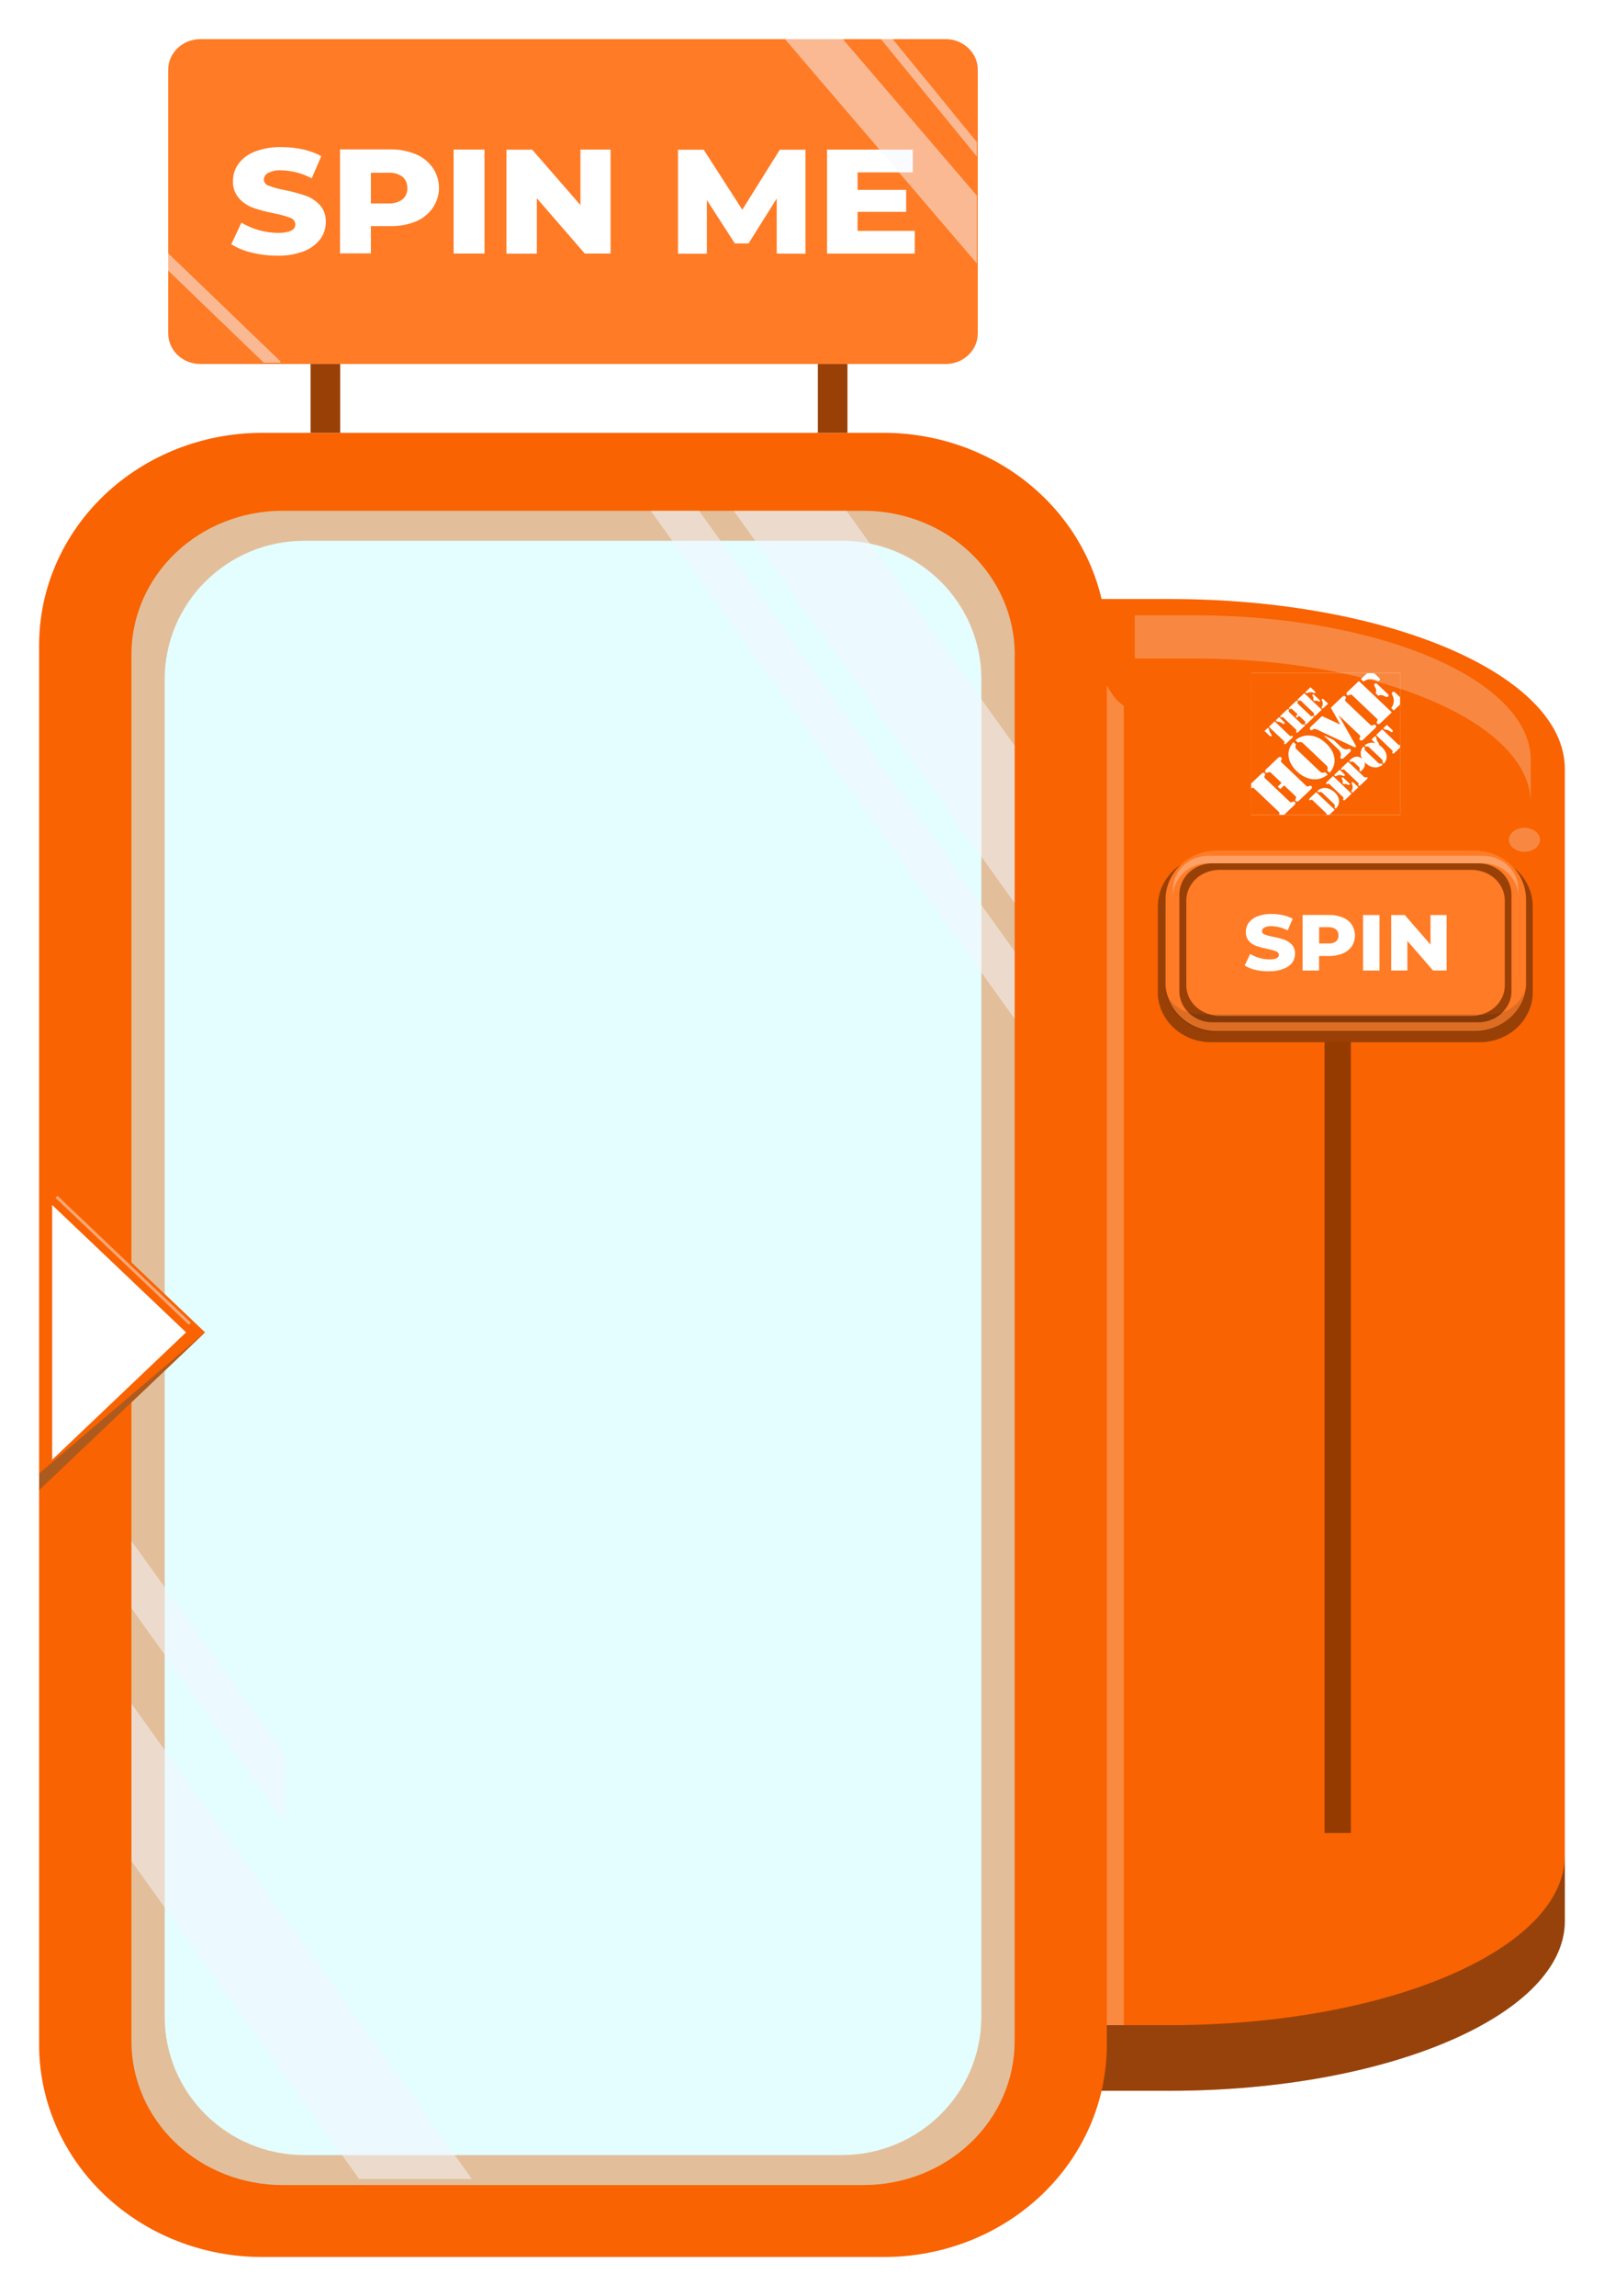 <svg width="615" height="880" viewBox="0 0 615 880" fill="none" xmlns="http://www.w3.org/2000/svg">
<g id="machine4" filter="url(#filter0_d_420_1951)">
<g id="machine">
<path id="Vector" d="M421.863 225.575V797.288H448.483C532.147 797.288 599.979 768.141 599.979 732.185V290.677C599.979 254.681 532.147 225.575 448.483 225.575H421.863Z" fill="#F96302"/>
<g id="Group">
<path id="Vector_2" d="M479.689 253.974H536.821V308.31H479.689V253.974Z" fill="white"/>
<path id="Vector_3" d="M479.688 253.974H515.534C518.42 253.974 521.306 253.968 524.185 253.979C523.388 254.749 522.571 255.514 521.768 256.285C522.085 256.604 522.421 256.901 522.739 257.214C523.472 256.735 524.299 256.353 525.199 256.29C526.009 256.21 526.825 256.41 527.569 256.718C527.851 256.832 528.115 257.015 528.433 257.043C528.745 257.026 528.979 256.764 529.087 256.501C529.177 256.319 529.093 256.102 528.943 255.971C528.247 255.303 527.545 254.647 526.855 253.979C530.179 253.962 533.502 253.979 536.82 253.974C536.82 257.055 536.826 260.142 536.82 263.228C536.136 262.59 535.47 261.939 534.792 261.3C534.612 261.123 534.318 261.032 534.072 261.14C533.91 261.214 533.754 261.334 533.682 261.5C533.592 261.831 533.748 262.156 533.886 262.452C534.306 263.297 534.492 264.25 534.366 265.18C534.282 265.813 534.042 266.435 533.682 266.977C533.586 267.108 533.497 267.245 533.412 267.382C533.76 267.667 534.054 268.01 534.408 268.289C535.2 267.513 536.016 266.755 536.82 265.984C536.82 271.136 536.826 276.289 536.82 281.441C536.664 281.493 536.49 281.595 536.328 281.521C536.112 281.39 535.95 281.196 535.77 281.03C533.826 279.193 531.9 277.339 529.951 275.507C529.177 276.243 528.415 276.985 527.629 277.704C528.043 278.149 528.505 278.543 528.937 278.97C530.497 280.454 532.056 281.938 533.622 283.421C533.754 283.552 533.91 283.667 533.982 283.838C534.006 284.026 533.868 284.186 533.814 284.357C533.736 284.557 533.904 284.796 534.126 284.802C534.324 284.836 534.492 284.711 534.618 284.585C535.35 283.883 536.088 283.187 536.82 282.491V308.31H509.667C510.363 307.648 511.059 306.992 511.755 306.33C509.386 304.083 507.02 301.833 504.657 299.58C503.884 300.287 503.14 301.024 502.372 301.737C502.21 301.897 502.03 302.05 501.952 302.267C501.916 302.478 502.12 302.678 502.336 302.69C502.528 302.667 502.69 302.547 502.882 302.507C503.05 302.496 503.182 302.621 503.302 302.724C504.706 304.07 506.116 305.406 507.525 306.747C507.879 307.1 508.263 307.42 508.593 307.785C508.743 307.945 508.641 308.15 508.557 308.31H492.317L496.15 304.664C496.39 304.447 496.636 304.196 496.672 303.865C496.726 303.483 496.319 303.1 495.916 303.18C495.58 303.243 495.305 303.494 494.957 303.494C494.735 303.477 494.567 303.323 494.417 303.186C491.363 300.287 488.315 297.383 485.268 294.485C485.064 294.291 484.818 294.103 484.746 293.823C484.734 293.492 484.98 293.224 485.07 292.921C485.184 292.539 484.806 292.122 484.398 292.151C484.116 292.168 483.864 292.322 483.672 292.511C482.352 293.783 481.008 295.038 479.688 296.311C479.682 282.2 479.688 268.084 479.688 253.974Z" fill="#F96302"/>
<path id="Vector_4" d="M520.897 257.106C520.951 257.049 521.047 256.998 521.101 257.083C525.283 261.055 529.463 265.03 533.64 269.008C532.172 270.403 530.706 271.799 529.242 273.196C529.05 273.367 528.816 273.51 528.552 273.527C528.186 273.556 527.82 273.242 527.85 272.888C527.862 272.54 528.174 272.272 528.18 271.918C528.192 271.696 528.012 271.53 527.862 271.376C524.76 268.432 521.665 265.482 518.563 262.532C518.389 262.372 518.197 262.173 517.933 262.19C517.543 262.195 517.249 262.538 516.853 262.498C516.625 262.503 516.439 262.332 516.325 262.156C516.169 261.848 516.313 261.477 516.548 261.249C517.999 259.868 519.451 258.487 520.897 257.106M526.92 258.264C527.04 258.053 527.268 257.859 527.538 257.893C527.838 257.916 528.054 258.15 528.252 258.338C529.45 259.483 530.65 260.626 531.852 261.768C532.08 261.979 532.35 262.184 532.404 262.498C532.434 262.823 532.122 263.114 531.792 263.148C531.516 263.154 531.264 263.012 531.024 262.886C530.514 262.601 529.938 262.372 529.332 262.401C529.02 262.395 528.72 262.515 528.438 262.635C528.108 262.298 527.73 261.996 527.418 261.648C527.514 261.391 527.64 261.146 527.658 260.872C527.7 260.25 527.436 259.657 527.106 259.137C526.938 258.881 526.806 258.561 526.92 258.264M500.481 261.288C501.129 260.638 501.813 260.027 502.461 259.383C503.079 259.953 503.679 260.529 504.285 261.106C504.483 261.288 504.303 261.596 504.081 261.671C503.895 261.693 503.733 261.574 503.565 261.516C502.917 261.214 502.113 261.18 501.465 261.511C501.297 261.579 501.159 261.716 500.979 261.745C500.799 261.608 500.649 261.437 500.481 261.288M500.073 261.653C500.955 262.464 501.807 263.303 502.677 264.118C504.039 265.408 505.394 266.709 506.762 267.998C505.983 268.748 505.199 269.494 504.411 270.235C504.249 270.406 503.925 270.48 503.769 270.269C503.577 270.075 503.787 269.836 503.847 269.636C503.919 269.487 503.793 269.356 503.691 269.254C502.12 267.765 500.552 266.274 498.987 264.78C498.843 264.655 498.723 264.501 498.549 264.415C498.309 264.364 498.123 264.569 497.889 264.581C497.709 264.563 497.541 264.393 497.565 264.215C497.577 264.078 497.661 263.959 497.763 263.862C498.531 263.126 499.311 262.401 500.073 261.653M503.205 262.566C503.127 262.378 503.265 262.15 503.475 262.122C503.631 262.099 503.757 262.213 503.865 262.31C504.513 262.926 505.16 263.548 505.814 264.158C505.928 264.278 506.09 264.387 506.103 264.563C506.126 264.74 505.947 264.912 505.755 264.894C505.502 264.894 505.311 264.706 505.083 264.626C504.747 264.478 504.339 264.466 504.009 264.638C503.835 264.472 503.661 264.301 503.481 264.147C503.559 263.896 503.631 263.628 503.565 263.365C503.517 263.069 503.301 262.84 503.205 262.566M514.694 263.012C514.856 262.857 515.059 262.743 515.288 262.715C515.689 262.658 516.109 263.029 516.032 263.417C515.977 263.759 515.678 264.033 515.701 264.393C515.761 264.643 515.977 264.814 516.151 264.992C519.217 267.901 522.283 270.806 525.336 273.721C525.504 273.864 525.672 274.052 525.912 274.052C526.272 274.052 526.548 273.796 526.89 273.738C527.286 273.676 527.676 274.046 527.628 274.423C527.604 274.68 527.442 274.902 527.256 275.079C525.714 276.54 524.178 278.012 522.637 279.473C522.439 279.661 522.187 279.832 521.893 279.832C521.569 279.849 521.257 279.587 521.215 279.284C521.173 278.885 521.563 278.588 521.551 278.189C521.533 278 521.395 277.847 521.263 277.709C518.569 275.154 515.881 272.592 513.188 270.035C515.414 273.967 517.657 277.887 519.883 281.818C519.919 281.875 519.949 281.938 519.979 282.006C519.817 282.148 519.661 282.303 519.505 282.457C515.048 280.369 510.596 278.257 506.144 276.163C505.443 275.832 504.747 275.444 503.955 275.353C503.691 275.319 503.511 275.524 503.319 275.656C503.121 275.804 502.857 275.895 502.611 275.821C502.317 275.696 502.113 275.365 502.203 275.062C502.263 274.857 502.413 274.686 502.569 274.537C504.009 273.173 505.443 271.804 506.883 270.446C509.126 271.49 511.376 272.512 513.626 273.556C513.698 273.607 513.775 273.658 513.842 273.727C513.878 273.687 513.908 273.647 513.944 273.607L513.86 273.618C512.678 271.479 511.436 269.368 510.254 267.228C511.742 265.824 513.212 264.415 514.694 263.012M506.816 263.976C506.924 263.787 507.23 263.765 507.374 263.924C507.98 264.506 508.598 265.088 509.21 265.67C508.527 266.327 507.839 266.979 507.147 267.627C506.991 267.456 506.78 267.319 506.66 267.12C506.858 266.8 507.068 266.475 507.122 266.098C507.224 265.579 507.134 265.031 506.9 264.552C506.834 264.369 506.69 264.158 506.816 263.976M496.744 264.832C496.863 264.712 496.995 264.586 497.169 264.546C497.344 264.512 497.559 264.615 497.583 264.797C497.626 264.997 497.47 265.163 497.428 265.356C497.403 265.511 497.535 265.619 497.631 265.722C499.233 267.245 500.829 268.769 502.431 270.286C502.539 270.383 502.653 270.503 502.809 270.537C503.001 270.52 503.163 270.4 503.349 270.361C503.577 270.338 503.787 270.572 503.715 270.777C503.685 270.931 503.559 271.045 503.451 271.154C502.671 271.896 501.891 272.637 501.111 273.373C500.973 273.505 500.793 273.641 500.589 273.596C500.475 273.55 500.379 273.464 500.337 273.356C500.277 273.105 500.559 272.9 500.493 272.648C500.433 272.552 500.349 272.477 500.271 272.398C499.539 271.707 498.813 271.005 498.075 270.315C497.818 270.565 497.558 270.812 497.295 271.057C497.115 270.891 496.935 270.726 496.768 270.549C497.031 270.303 497.29 270.053 497.554 269.807C496.905 269.202 496.263 268.586 495.622 267.975C495.484 267.85 495.364 267.713 495.202 267.622C494.908 267.53 494.626 267.924 494.344 267.707C494.116 267.554 494.188 267.245 494.374 267.085C495.16 266.326 495.957 265.585 496.744 264.832" fill="white"/>
<path id="Vector_5" d="M493.673 267.793C493.853 267.684 494.123 267.753 494.207 267.947C494.291 268.181 494.069 268.381 494.063 268.609C494.057 268.729 494.159 268.814 494.237 268.894C495.899 270.475 497.555 272.055 499.216 273.63C499.516 273.938 499.9 273.407 500.224 273.636C500.434 273.796 500.362 274.109 500.182 274.258C499.402 275.005 498.616 275.741 497.842 276.488C497.716 276.603 497.591 276.74 497.417 276.791C497.224 276.842 496.99 276.728 496.967 276.534C496.931 276.306 497.147 276.129 497.135 275.907C497.104 275.81 497.039 275.73 496.967 275.656C495.394 274.166 493.824 272.672 492.257 271.177C492.107 271.045 491.981 270.88 491.783 270.811C491.567 270.8 491.387 270.954 491.177 270.977C490.997 270.983 490.841 270.828 490.835 270.663C490.817 270.486 490.949 270.344 491.075 270.224C491.855 269.482 492.635 268.74 493.409 267.998C493.493 267.924 493.571 267.85 493.673 267.793M489.335 271.873C489.695 271.542 490.043 271.199 490.403 270.863C491.033 271.445 491.651 272.049 492.281 272.637C492.389 272.751 492.521 272.854 492.581 273.002C492.653 273.282 492.317 273.59 492.023 273.465C491.729 273.339 491.495 273.116 491.213 272.968C490.739 272.689 490.187 272.512 489.623 272.575C489.461 272.415 489.281 272.266 489.138 272.095C489.185 272.004 489.263 271.941 489.335 271.873M486.72 274.36C487.392 273.733 488.052 273.099 488.717 272.466C489.978 273.671 491.242 274.873 492.509 276.072C493.205 276.728 493.883 277.396 494.585 278.041C494.783 278.252 495.047 278.075 495.263 278.001C495.479 277.909 495.731 278.092 495.725 278.309C495.725 278.457 495.635 278.583 495.533 278.686C494.717 279.456 493.913 280.226 493.103 280.996C492.989 281.105 492.845 281.213 492.677 281.202C492.491 281.219 492.311 281.048 492.329 280.876C492.341 280.694 492.491 280.545 492.491 280.363C492.503 280.209 492.365 280.112 492.269 280.009C490.355 278.2 488.459 276.375 486.54 274.571C486.6 274.497 486.654 274.429 486.72 274.36M531.745 273.801C532.489 274.497 533.227 275.199 533.959 275.907C534.192 276.118 534.025 276.54 533.713 276.586C533.424 276.626 533.203 276.409 532.981 276.266C532.387 275.878 531.685 275.513 530.941 275.633C530.743 275.462 530.551 275.285 530.389 275.085C530.851 274.663 531.295 274.229 531.745 273.801M486.108 274.959C486.33 275.039 486.468 275.279 486.648 275.427C486.552 276.089 486.881 276.711 487.271 277.23C487.386 277.396 487.523 277.55 487.595 277.738C487.674 277.989 487.416 278.252 487.152 278.223C487.002 278.223 486.9 278.103 486.804 278.018C486.15 277.39 485.49 276.774 484.836 276.146C485.268 275.758 485.67 275.342 486.108 274.959M499.456 278.178C500.65 277.812 501.946 277.772 503.176 278.012C505.264 278.434 507.111 279.598 508.587 281.042C510.033 282.434 511.185 284.18 511.575 286.126C511.791 287.193 511.743 288.311 511.419 289.355C511.101 290.388 510.525 291.341 509.799 292.162C509.487 291.849 509.145 291.558 508.845 291.238C508.845 291.084 508.947 290.953 508.977 290.804C509.139 290.302 508.977 289.738 508.575 289.372C505.612 286.548 502.636 283.724 499.672 280.899C499.402 280.637 499.06 280.426 498.67 280.397C498.352 280.357 498.04 280.466 497.74 280.568C497.62 280.631 497.543 280.489 497.465 280.431C497.224 280.186 496.96 279.964 496.721 279.712C496.721 279.695 496.715 279.661 496.715 279.644C497.513 278.994 498.449 278.486 499.456 278.178M507.543 277.864C507.819 277.949 508.071 278.081 508.329 278.206C509.295 278.651 510.255 279.113 511.227 279.564C511.311 279.604 511.389 279.667 511.461 279.729C512.277 280.517 513.099 281.293 513.921 282.075C514.368 282.525 514.918 282.873 515.528 283.09C515.954 283.244 516.434 283.244 516.86 283.101C517.076 283.033 517.31 282.953 517.538 283.022C517.652 283.066 517.751 283.14 517.824 283.235C517.897 283.329 517.941 283.441 517.952 283.558C517.934 283.872 517.724 284.134 517.502 284.351C516.768 285.059 516.028 285.761 515.283 286.457C515.085 286.628 514.857 286.805 514.581 286.833C514.185 286.89 513.795 286.491 513.915 286.126C514.029 285.755 514.185 285.378 514.119 284.99C514.023 284.34 513.633 283.763 513.201 283.267C511.575 281.715 509.943 280.169 508.311 278.611C508.059 278.36 507.783 278.132 507.543 277.864M525.841 279.416C526.292 278.988 526.747 278.56 527.197 278.126C527.395 278.28 527.569 278.463 527.755 278.634C527.677 279.205 527.881 279.769 528.193 280.249C528.355 280.523 528.589 280.757 528.733 281.042C528.811 281.179 528.757 281.333 528.703 281.47C529.46 281.956 530.12 282.567 530.653 283.273C531.259 284.089 531.685 285.059 531.661 286.074C531.667 287.039 531.229 287.963 530.587 288.693C530.413 288.522 530.209 288.368 530.059 288.174C530.089 287.963 530.197 287.757 530.143 287.546C530.083 287.273 529.861 287.079 529.663 286.89C528.079 285.39 526.501 283.889 524.924 282.388C524.768 282.24 524.581 282.103 524.359 282.086C524.15 282.063 523.94 282.12 523.748 282.183C523.562 282.018 523.376 281.841 523.196 281.669C523.994 281.019 525.031 280.602 526.093 280.654C526.501 280.642 526.897 280.734 527.293 280.819C526.813 280.346 526.303 279.901 525.841 279.416M494.447 282.765C494.777 281.892 495.299 281.093 495.917 280.38C496.223 280.677 496.547 280.962 496.847 281.264C496.906 281.447 496.751 281.618 496.721 281.801C496.565 282.291 496.769 282.828 497.147 283.181C500.062 285.96 502.984 288.733 505.906 291.512C506.188 291.803 506.529 292.077 506.961 292.14C507.345 292.197 507.723 292.071 508.077 291.946C508.401 292.254 508.725 292.556 509.049 292.864C508.341 293.452 507.519 293.914 506.644 294.239C505.324 294.724 503.848 294.804 502.462 294.513C500.356 294.074 498.502 292.87 497.02 291.403C495.653 290.04 494.549 288.368 494.159 286.502C493.895 285.264 493.979 283.952 494.447 282.765M521.714 284.414C521.786 283.547 522.188 282.719 522.788 282.069C522.962 282.24 523.148 282.411 523.328 282.582C523.262 282.788 523.159 283.005 523.22 283.221C523.256 283.416 523.393 283.57 523.538 283.706C525.121 285.207 526.693 286.713 528.277 288.214C528.463 288.385 528.643 288.591 528.907 288.659C529.147 288.722 529.393 288.642 529.627 288.573C529.807 288.745 529.993 288.916 530.167 289.098C529.411 289.692 528.469 290.108 527.473 290.108C526.507 290.148 525.559 289.823 524.756 289.344C524.174 288.99 523.64 288.562 523.196 288.066C523.406 288.733 523.358 289.481 523.028 290.108C522.704 290.725 522.2 291.227 521.702 291.712C521.522 291.541 521.336 291.363 521.15 291.192C521.306 290.953 521.408 290.667 521.312 290.388C521.198 290.102 520.952 289.897 520.736 289.68C520.29 289.251 519.842 288.823 519.392 288.397C519.128 288.163 518.846 287.894 518.468 287.872C518.246 287.849 518.048 287.957 517.862 288.06C517.676 287.889 517.496 287.712 517.31 287.541C518.03 286.85 518.852 286.137 519.908 286.012C520.772 285.874 521.642 286.228 522.254 286.793C521.87 286.063 521.63 285.241 521.714 284.414M490.091 286.405C490.271 286.24 490.505 286.114 490.757 286.097C491.171 286.074 491.549 286.485 491.435 286.867C491.345 287.158 491.123 287.415 491.111 287.729C491.135 288.003 491.375 288.197 491.567 288.38L500.806 297.166C500.95 297.298 501.112 297.429 501.316 297.446C501.664 297.446 501.934 297.201 502.264 297.126C502.66 297.052 503.056 297.395 503.038 297.771C503.026 298.028 502.876 298.262 502.69 298.444L498.04 302.866C497.836 303.055 497.584 303.22 497.291 303.22C496.931 303.232 496.595 302.907 496.624 302.558C496.661 302.216 496.96 301.942 496.967 301.588C496.955 301.377 496.78 301.217 496.643 301.069C495.263 299.751 493.877 298.444 492.503 297.132C492.449 297.092 492.377 296.978 492.299 297.058C491.819 297.497 491.357 297.96 490.877 298.399C490.553 298.091 490.229 297.783 489.905 297.469C490.371 297.006 490.847 296.553 491.333 296.111C491.333 296.088 491.339 296.037 491.339 296.014C490.037 294.799 488.759 293.566 487.464 292.339C487.266 292.162 487.079 291.94 486.804 291.877C486.426 291.854 486.132 292.134 485.778 292.197C485.322 292.271 484.908 291.78 485.064 291.375C485.142 291.09 485.382 290.884 485.592 290.69C487.091 289.258 488.597 287.837 490.091 286.405M516.878 287.946C517.598 288.585 518.276 289.27 518.984 289.926C520.328 291.209 521.678 292.493 523.028 293.777C523.124 293.851 523.214 293.954 523.339 293.977C523.598 294 523.801 293.76 524.06 293.806C524.216 293.857 524.359 294 524.342 294.165C524.342 294.388 524.143 294.542 523.999 294.69C523.154 295.483 522.32 296.288 521.474 297.081C521.288 297.275 520.94 297.178 520.826 296.961C520.658 296.693 521.114 296.407 520.874 296.162C519.133 294.512 517.395 292.86 515.66 291.204C515.535 291.095 515.427 290.959 515.277 290.884C515.019 290.816 514.815 291.021 514.575 291.05C514.389 291.033 514.209 290.879 514.221 290.696C514.203 290.496 514.359 290.343 514.49 290.211C515.289 289.458 516.087 288.699 516.878 287.946M511.527 293.03C512.241 292.362 512.937 291.672 513.663 291.015C514.305 291.632 514.953 292.242 515.595 292.858C515.81 293.058 515.582 293.361 515.361 293.452C515.205 293.469 515.06 293.378 514.922 293.321C514.371 293.064 513.735 292.938 513.129 293.087C512.745 293.161 512.409 293.366 512.073 293.554C511.893 293.378 511.713 293.201 511.527 293.03M508.611 295.808C509.439 295.01 510.279 294.228 511.107 293.435C512.451 294.696 513.777 295.98 515.127 297.241C516.159 298.216 517.178 299.203 518.216 300.173C517.412 300.961 516.585 301.725 515.78 302.507C515.667 302.627 515.504 302.695 515.355 302.758C515.205 302.707 515.019 302.655 514.971 302.496C514.881 302.227 515.175 302.016 515.139 301.754C515.019 301.531 514.808 301.371 514.628 301.195L510.255 297.035C509.997 296.807 509.781 296.533 509.475 296.362C509.169 296.305 508.893 296.676 508.599 296.476C508.348 296.322 508.419 295.98 508.611 295.808M514.431 294.394C514.335 294.159 514.563 293.886 514.821 293.925C514.941 293.954 515.03 294.028 515.114 294.108C515.744 294.713 516.38 295.306 517.004 295.911C517.208 296.111 517.472 296.282 517.556 296.567C517.478 296.693 517.394 296.864 517.214 296.881C516.92 296.91 516.704 296.687 516.44 296.596C516.26 296.511 516.062 296.467 515.861 296.468C515.66 296.469 515.462 296.515 515.283 296.602C515.091 296.419 514.905 296.236 514.713 296.06C514.845 295.791 514.905 295.483 514.808 295.198C514.737 294.907 514.533 294.667 514.431 294.394M518.288 295.883C518.414 295.7 518.72 295.672 518.87 295.843C519.518 296.465 520.178 297.081 520.82 297.708C520.082 298.393 519.374 299.112 518.618 299.78C518.444 299.603 518.258 299.432 518.078 299.255C518.72 298.502 518.81 297.412 518.378 296.544C518.3 296.339 518.132 296.088 518.288 295.883" fill="white"/>
<path id="Vector_6" d="M479.688 298.154C479.928 298.062 480.156 297.92 480.42 297.925C480.738 297.982 480.936 298.251 481.158 298.45C484.176 301.309 487.181 304.173 490.193 307.032C490.361 307.209 490.577 307.385 490.607 307.637C490.595 307.882 490.457 308.099 490.349 308.316C486.791 308.31 483.24 308.31 479.688 308.31C479.688 304.926 479.682 301.537 479.688 298.154" fill="#F96302"/>
<path id="Vector_7" d="M507.613 297.999C508.681 297.914 509.743 298.279 510.625 298.832C511.315 299.272 511.957 299.78 512.449 300.413C513.037 301.16 513.397 302.073 513.403 303.015C513.421 304.088 512.977 305.172 512.173 305.93C511.988 305.76 511.806 305.587 511.627 305.411C511.735 305.217 511.861 305.012 511.825 304.784C511.765 304.441 511.519 304.161 511.273 303.928L507.223 300.076C506.947 299.819 506.635 299.54 506.228 299.511C506.006 299.489 505.807 299.597 505.622 299.7C505.447 299.517 505.208 299.38 505.1 299.152C505.759 298.507 506.659 298.056 507.613 297.999V297.999Z" fill="white"/>
</g>
<path id="Vector 2" opacity="0.25" d="M430.883 772.15H422.062V253.631C424.523 259.851 427.529 264.37 430.883 266.46V772.15Z" fill="white"/>
<path id="Vector 3" opacity="0.25" d="M586.921 287.297V303.856C586.921 273.209 529.098 248.362 457.808 248.362H435.078V231.814H457.755C529.035 231.814 586.921 256.641 586.921 287.297Z" fill="#F7F9FF"/>
<path id="Vector 4" opacity="0.25" d="M600 707.048V732.185C600 768.181 532.168 797.288 448.504 797.288H421.863V772.15H448.483C532.168 772.15 600 743.014 600 707.048Z" fill="#181818"/>
<path id="Vector 5" opacity="0.25" d="M600 707.048V732.185C600 768.181 532.168 797.288 448.504 797.288H421.863V772.15H448.483C532.168 772.15 600 743.014 600 707.048Z" fill="#181818"/>
<path id="Vector 6" opacity="0.25" d="M584.492 322.443C587.793 322.443 590.464 320.384 590.464 317.844C590.464 315.304 587.793 313.254 584.492 313.254C581.191 313.254 578.531 315.314 578.531 317.844C578.531 320.374 581.202 322.443 584.492 322.443Z" fill="#F7F9FF"/>
<path id="dropHeight" d="M517.944 324.343H507.861V698.499H517.944V324.343Z" fill="#963B00"/>
<g id="pull">
<path id="Vector 7" d="M587.668 343.271V376.097C587.679 376.26 587.679 376.424 587.668 376.587V377.427C587.311 382.325 585.007 386.911 581.226 390.252C577.444 393.595 572.467 395.444 567.304 395.425H464.274C459.138 395.437 454.188 393.6 450.415 390.283C446.644 386.968 444.331 382.417 443.941 377.547C443.941 377.137 443.941 376.717 443.941 376.307V343.311C443.946 340.764 444.478 338.244 445.507 335.893C446.535 333.542 448.042 331.407 449.939 329.611C451.836 327.814 454.087 326.39 456.563 325.421C459.038 324.452 461.691 323.956 464.369 323.963H567.283C572.675 323.968 577.846 326.003 581.665 329.623C585.485 333.242 587.643 338.153 587.668 343.281V343.271Z" fill="#994006"/>
<path id="Vector 8" d="M585.104 340.721V372.457C585.125 372.613 585.125 372.771 585.104 372.927V373.747C584.746 378.46 582.531 382.869 578.902 386.096C575.272 389.322 570.496 391.125 565.528 391.145H466.472C461.526 391.125 456.767 389.338 453.141 386.137C449.515 382.936 447.287 378.558 446.896 373.867C446.896 373.467 446.896 373.067 446.896 372.667V340.721C446.893 338.258 447.402 335.817 448.393 333.54C449.383 331.263 450.835 329.194 452.667 327.452C454.499 325.709 456.675 324.328 459.069 323.386C461.463 322.444 464.029 321.96 466.619 321.963H565.444C570.666 321.976 575.669 323.959 579.356 327.475C583.043 330.991 585.114 335.755 585.114 340.721H585.104Z" fill="#FF7B25"/>
<path id="Vector 9" d="M575.693 330.282C573.328 328.085 570.147 326.863 566.841 326.883H465.083C463.427 326.851 461.78 327.126 460.236 327.693C457.91 328.553 455.905 330.048 454.474 331.992C453.042 333.935 452.248 336.239 452.193 338.611V376.117C452.205 377.133 452.364 378.143 452.666 379.117C453.227 380.942 454.236 382.614 455.61 383.996C456.81 385.215 458.263 386.183 459.877 386.837C461.492 387.491 463.233 387.818 464.988 387.796H566.735C569.502 387.809 572.2 386.967 574.421 385.396C575.063 384.948 575.655 384.439 576.187 383.876C577.524 382.517 578.51 380.881 579.067 379.097C579.361 378.122 579.51 377.112 579.509 376.097V338.611C579.434 335.467 578.063 332.475 575.693 330.282ZM576.965 373.657C576.96 375.368 576.549 377.056 575.766 378.597C574.983 380.15 573.844 381.516 572.434 382.596C570.089 384.38 567.173 385.347 564.17 385.336H467.721C464.679 385.339 461.728 384.346 459.363 382.526C457.963 381.457 456.832 380.105 456.052 378.567C455.272 377.029 454.862 375.345 454.853 373.637V341.021C454.892 338.628 455.7 336.304 457.167 334.359C458.635 332.414 460.692 330.943 463.064 330.142C464.54 329.634 466.098 329.374 467.669 329.373H564.128C565.685 329.373 567.229 329.633 568.691 330.142C571.084 330.934 573.162 332.408 574.643 334.364C576.124 336.319 576.934 338.661 576.965 341.071V373.657Z" fill="#994006"/>
<path id="Vector 10" opacity="0.3" d="M582.19 337.222V340.111C582.27 336.667 580.909 333.333 578.406 330.842C577.167 329.608 575.685 328.619 574.043 327.933C572.4 327.246 570.632 326.876 568.839 326.843H463.086C461.291 326.878 459.521 327.249 457.876 327.935C456.232 328.621 454.747 329.608 453.504 330.84C452.261 332.072 451.286 333.525 450.634 335.116C449.981 336.707 449.664 338.404 449.702 340.111V337.222C449.629 333.776 450.997 330.443 453.507 327.957C456.018 325.471 459.463 324.034 463.086 323.963H568.839C572.458 324.042 575.897 325.483 578.4 327.971C580.904 330.458 582.266 333.789 582.19 337.232V337.222Z" fill="#F7F9FF"/>
<path id="Vector 11" opacity="0.15" d="M584.746 374.137C584.385 378.848 582.169 383.255 578.54 386.479C574.91 389.702 570.136 391.505 565.17 391.525H466.209C461.262 391.505 456.504 389.717 452.878 386.517C449.252 383.316 447.023 378.938 446.633 374.247C446.939 376.683 448.103 378.949 449.934 380.677C451.833 382.526 454.259 383.805 456.915 384.356C458.09 384.64 459.298 384.781 460.51 384.776H570.9C572.111 384.778 573.318 384.644 574.495 384.376C577.163 383.82 579.599 382.525 581.497 380.657C583.321 378.89 584.475 376.596 584.777 374.137H584.746Z" fill="#212121"/>
<path id="Vector 12" d="M481.379 367.728C479.899 367.399 478.496 366.817 477.236 366.008L479.339 361.609C480.422 362.257 481.593 362.762 482.819 363.109C484.076 363.492 485.388 363.688 486.709 363.689C489.179 363.689 490.336 363.109 490.336 361.959C490.328 361.657 490.225 361.365 490.041 361.119C489.855 360.876 489.595 360.694 489.295 360.599C488.216 360.206 487.105 359.899 485.973 359.679C484.545 359.407 483.141 359.039 481.768 358.579C480.653 358.19 479.661 357.536 478.887 356.679C478.028 355.699 477.595 354.444 477.678 353.17C477.663 351.917 478.048 350.69 478.782 349.65C479.617 348.538 480.775 347.683 482.114 347.19C483.844 346.532 485.698 346.219 487.56 346.271C489.011 346.277 490.457 346.435 491.871 346.741C493.195 347.021 494.468 347.489 495.645 348.13L493.7 352.58C491.795 351.557 489.652 351 487.466 350.96C486.52 350.897 485.573 351.084 484.732 351.5C484.474 351.639 484.257 351.839 484.101 352.08C483.952 352.323 483.872 352.599 483.87 352.88C483.878 353.165 483.976 353.441 484.154 353.67C484.341 353.895 484.593 354.062 484.879 354.15C485.95 354.541 487.055 354.838 488.181 355.04C489.61 355.301 491.017 355.668 492.386 356.139C493.5 356.536 494.498 357.181 495.298 358.019C496.164 358.996 496.605 360.252 496.528 361.529C496.546 362.749 496.172 363.945 495.456 364.958C494.598 366.029 493.433 366.841 492.102 367.298C490.396 367.973 488.556 368.294 486.709 368.238C484.94 368.282 483.174 368.111 481.452 367.728H481.379Z" fill="white"/>
<path id="Vector 13" d="M518.334 350.4C518.208 350.22 518.081 350.05 517.945 349.88C517.147 348.906 516.101 348.142 514.906 347.66C513.246 346.982 511.456 346.642 509.65 346.661H499.441V367.958H505.749V362.399H509.597C511.404 362.431 513.198 362.09 514.854 361.399C516.045 360.921 517.09 360.164 517.892 359.199C518.031 359.039 518.161 358.872 518.281 358.699C519.083 357.446 519.508 356.006 519.508 354.54C519.508 353.073 519.083 351.633 518.281 350.38L518.334 350.4ZM512.961 355.779C512.793 356.186 512.53 356.551 512.194 356.849C511.348 357.402 510.326 357.657 509.303 357.569H505.781V351.34H509.261C510.31 351.271 511.351 351.562 512.194 352.16C512.534 352.456 512.795 352.822 512.961 353.23C513.129 353.634 513.204 354.067 513.182 354.5C513.216 354.937 513.14 355.375 512.961 355.779Z" fill="white"/>
<path id="Vector 14" d="M522.623 346.691H528.931V367.958H522.623V346.691Z" fill="white"/>
<path id="Vector 15" d="M554.657 346.691V367.958H549.464L539.613 356.609V367.958H533.41V346.691H538.614L548.476 358.019V346.691H554.657Z" fill="white"/>
</g>
<path id="Vector_2_2" d="M422.357 225.575C418.135 207.51 407.563 191.354 392.384 179.773C377.206 168.194 358.33 161.882 338.872 161.882H100.515C77.837 161.882 56.087 170.449 40.05 185.699C24.014 200.95 15.003 221.634 15 243.203V779.68C15.003 801.248 24.014 821.933 40.05 837.183C56.087 852.433 77.837 861 100.515 861H338.872C350.104 861.013 361.229 858.918 371.609 854.837C381.99 850.754 391.421 844.765 399.363 837.211C407.306 829.658 413.603 820.688 417.896 810.815C422.187 800.943 424.39 790.362 424.376 779.68V243.203C424.381 237.274 423.704 231.363 422.357 225.575ZM376.288 768.851C376.288 798.197 352.329 821.945 322.744 821.945H116.684C87.1 821.945 63.14 798.197 63.14 768.851V521.33L78.595 506.632L63.14 491.943V256.331C63.14 227.005 87.121 203.237 116.684 203.237H322.744C352.329 203.237 376.288 227.005 376.288 256.331V768.851Z" fill="#F96302"/>
<path id="Vector 17" opacity="0.2" d="M384.605 225.765C380.232 215.698 372.815 207.093 363.293 201.041C353.772 194.988 342.576 191.762 331.124 191.769H108.295C100.691 191.769 93.162 193.194 86.137 195.961C79.112 198.729 72.729 202.785 67.352 207.9C61.976 213.014 57.712 219.086 54.803 225.768C51.894 232.449 50.397 239.61 50.398 246.842V778.34C50.397 785.572 51.894 792.733 54.803 799.414C57.712 806.097 61.976 812.168 67.352 817.282C72.729 822.397 79.112 826.453 86.137 829.221C93.162 831.989 100.691 833.413 108.295 833.413H331.176C338.779 833.412 346.308 831.987 353.332 829.218C360.356 826.449 366.737 822.393 372.112 817.278C377.487 812.165 381.751 806.094 384.659 799.412C387.567 792.731 389.063 785.571 389.062 778.34V246.842C389.049 239.606 387.535 232.443 384.605 225.765ZM376.289 768.851C376.289 798.197 352.329 821.945 322.745 821.945H116.685C87.1 821.945 63.141 798.197 63.141 768.851V256.331C63.141 227.005 87.121 203.237 116.685 203.237H322.745C352.329 203.237 376.289 227.005 376.289 256.331V768.851Z" fill="white"/>
<g id="spinCont">
<path id="glass" opacity="0.5" d="M389.01 246.842V778.34C389.011 785.571 387.515 792.731 384.607 799.412C381.699 806.094 377.435 812.165 372.06 817.278C366.685 822.393 360.303 826.449 353.279 829.218C346.255 831.987 338.727 833.412 331.124 833.413H108.295C100.691 833.413 93.162 831.989 86.137 829.221C79.112 826.453 72.729 822.397 67.352 817.282C61.976 812.168 57.712 806.097 54.803 799.414C51.894 792.733 50.397 785.572 50.398 778.34V246.842C50.397 239.61 51.894 232.449 54.803 225.768C57.712 219.086 61.976 213.014 67.352 207.9C72.729 202.785 79.112 198.729 86.137 195.961C93.162 193.194 100.691 191.769 108.295 191.769H331.176C338.779 191.77 346.308 193.196 353.332 195.964C360.356 198.733 366.737 202.789 372.112 207.904C377.487 213.017 381.751 219.089 384.659 225.77C387.567 232.451 389.063 239.611 389.062 246.842H389.01Z" fill="#CBFCFF"/>
<path id="Vector 18" opacity="0.5" d="M389.009 281.748V342.061L281.332 191.769H324.552L389.009 281.748Z" fill="#F7F9FF"/>
<path id="Vector 19" opacity="0.5" d="M180.887 831.064H137.678L50.418 709.258V648.925L180.887 831.064Z" fill="#F7F9FF"/>
<path id="Vector 20" opacity="0.5" d="M389.009 360.609V386.446L249.52 191.769H268.023L389.009 360.609Z" fill="#F7F9FF"/>
<path id="Vector 21" opacity="0.5" d="M109.336 668.793V694.63L50.398 612.359V586.532L109.336 668.793Z" fill="#F7F9FF"/>
</g>
<g id="pointer">
<path id="Vector_3_2" d="M17.5 451.977L74.967 506.632L17.5 561.287V451.977Z" fill="white" stroke="#F96302" stroke-width="5"/>
<path id="Vector_4_2" d="M78.595 506.632L15 567.115V560.715L50.398 530.609L63.14 519.77L78.595 506.632Z" fill="#AD5A1E"/>
<path id="Vector 24" opacity="0.45" d="M72.362 503.692L73.182 502.912L22.066 454.298L21.246 455.078L72.362 503.692Z" fill="#F7F9FF"/>
</g>
<path id="Vector 25" d="M362.579 11H76.818C73.55 11 70.416 12.235 68.105 14.432C65.794 16.63 64.496 19.611 64.496 22.719V123.787C64.496 126.894 65.794 129.875 68.105 132.073C70.416 134.27 73.55 135.505 76.818 135.505H362.579C365.846 135.505 368.98 134.27 371.291 132.073C373.602 129.875 374.9 126.894 374.9 123.787V22.719C374.9 19.611 373.602 16.63 371.291 14.432C368.98 12.235 365.846 11 362.579 11Z" fill="#FF7B25"/>
<g id="Vector 34" filter="url(#filter1_i_420_1951)">
<path d="M367.489 30.408V116.118C367.486 119.225 366.188 122.206 363.878 124.405C361.568 126.603 358.435 127.841 355.168 127.846H84.22C80.951 127.843 77.817 126.606 75.507 124.408C73.196 122.208 71.898 119.226 71.898 116.118V30.408C71.897 28.671 72.303 26.955 73.087 25.387C73.871 23.818 75.013 22.435 76.43 21.339C77.301 20.648 78.271 20.079 79.31 19.649C80.866 19.004 82.543 18.663 84.241 18.649H355.168C358.435 18.652 361.567 19.887 363.877 22.084C366.188 24.282 367.486 27.261 367.489 30.368V30.408Z" fill="#FF7B25"/>
</g>
<path id="Vector 26" d="M130.436 135.505H119.082V161.882H130.436V135.505Z" fill="#994006"/>
<path id="Vector 27" d="M324.92 135.505H313.576V161.882H324.92V135.505Z" fill="#994006"/>
<g id="blink">
<path id="Vector 28" d="M96.466 92.79C93.693 92.168 91.057 91.088 88.676 89.601L92.576 81.332C96.724 83.811 101.503 85.173 106.401 85.271C110.964 85.271 113.224 84.171 113.224 82.012C113.22 81.449 113.03 80.902 112.681 80.448C112.332 79.994 111.842 79.656 111.279 79.482C109.236 78.721 107.125 78.139 104.971 77.742C102.291 77.222 99.653 76.523 97.076 75.652C94.949 74.888 93.066 73.613 91.609 71.953C90.013 70.096 89.203 67.739 89.338 65.344C89.312 63 90.046 60.707 91.441 58.774C93.017 56.659 95.21 55.029 97.749 54.085C100.995 52.866 104.468 52.284 107.957 52.375C110.702 52.375 113.439 52.667 116.115 53.245C118.595 53.778 120.979 54.654 123.191 55.845L119.511 64.354C115.98 62.442 112.008 61.388 107.947 61.284C106.165 61.151 104.38 61.498 102.795 62.284C102.309 62.539 101.903 62.912 101.618 63.364C101.328 63.816 101.171 64.334 101.166 64.864C101.191 65.395 101.389 65.907 101.734 66.326C102.079 66.745 102.553 67.052 103.089 67.203C105.085 67.939 107.147 68.497 109.25 68.873C111.93 69.405 114.569 70.113 117.146 70.993C119.238 71.732 121.107 72.948 122.592 74.532C124.222 76.366 125.053 78.724 124.915 81.122C124.941 83.44 124.206 85.709 122.812 87.611C121.215 89.707 119.029 91.333 116.504 92.3C113.273 93.508 109.819 94.082 106.349 93.99C103.013 94.002 99.691 93.598 96.466 92.79Z" fill="white"/>
<path id="Vector 29" d="M165.886 60.284C164.306 57.995 162.059 56.191 159.42 55.095C156.301 53.82 152.932 53.19 149.538 53.245H130.361V93.1H142.21V82.662H149.569C152.952 82.74 156.313 82.134 159.431 80.882C161.404 80.065 163.167 78.848 164.595 77.316C166.022 75.784 167.081 73.974 167.697 72.012C168.313 70.051 168.471 67.985 168.16 65.959C167.848 63.933 167.076 61.996 165.896 60.284H165.886ZM155.761 70.423C155.449 71.186 154.956 71.871 154.321 72.423C152.742 73.548 150.792 74.098 148.823 73.973H142.21V62.204H148.812C150.777 62.065 152.729 62.605 154.311 63.724C154.934 64.274 155.423 64.948 155.742 65.698C156.062 66.448 156.205 67.255 156.161 68.063C156.212 68.868 156.076 69.674 155.761 70.423Z" fill="white"/>
<path id="Vector 30" d="M173.918 53.315H185.777V93.17H173.918V53.315Z" fill="white"/>
<path id="Vector 31" d="M234.106 53.315V93.17H224.213L205.835 71.993V93.22H194.197V53.365H204.059L222.552 74.603V53.315H234.106Z" fill="white"/>
<path id="Vector 32" d="M297.805 93.19V72.093L287.008 89.301H281.751L271.027 72.683V93.24H259.957V53.385H269.818L284.611 76.382L298.982 53.385H308.833V93.24L297.805 93.19Z" fill="white"/>
<path id="Vector 33" d="M350.73 84.471V93.19H317.088V53.335H349.973V62.064H328.81V68.763H347.45V77.202H328.81V84.491L350.73 84.471Z" fill="white"/>
</g>
<path id="Vector 35" opacity="0.5" d="M374.554 50.481V55.995L337.758 11H342.285L374.554 50.481Z" fill="#F7F9FF"/>
<path id="Vector 36" opacity="0.5" d="M107.518 134.985V134.473L64.414 92.99V99.633L101.093 134.985H107.518Z" fill="#F7F9FF"/>
<path id="Vector 37" opacity="0.5" d="M374.554 70.976V96.99L300.961 11H323.191L374.554 70.976Z" fill="#F7F9FF"/>
</g>
</g>
<defs>
<filter id="filter0_d_420_1951" x="0" y="0" width="615" height="880" filterUnits="userSpaceOnUse" color-interpolation-filters="sRGB">
<feFlood flood-opacity="0" result="BackgroundImageFix"/>
<feColorMatrix in="SourceAlpha" type="matrix" values="0 0 0 0 0 0 0 0 0 0 0 0 0 0 0 0 0 0 127 0" result="hardAlpha"/>
<feOffset dy="4"/>
<feGaussianBlur stdDeviation="7.5"/>
<feComposite in2="hardAlpha" operator="out"/>
<feColorMatrix type="matrix" values="0 0 0 0 0 0 0 0 0 0 0 0 0 0 0 0 0 0 0.1 0"/>
<feBlend mode="normal" in2="BackgroundImageFix" result="effect1_dropShadow_420_1951"/>
<feBlend mode="normal" in="SourceGraphic" in2="effect1_dropShadow_420_1951" result="shape"/>
</filter>
<filter id="filter1_i_420_1951" x="71.898" y="18.649" width="295.592" height="109.197" filterUnits="userSpaceOnUse" color-interpolation-filters="sRGB">
<feFlood flood-opacity="0" result="BackgroundImageFix"/>
<feBlend mode="normal" in="SourceGraphic" in2="BackgroundImageFix" result="shape"/>
<feColorMatrix in="SourceAlpha" type="matrix" values="0 0 0 0 0 0 0 0 0 0 0 0 0 0 0 0 0 0 127 0" result="hardAlpha"/>
<feOffset/>
<feGaussianBlur stdDeviation="7.5"/>
<feComposite in2="hardAlpha" operator="arithmetic" k2="-1" k3="1"/>
<feColorMatrix type="matrix" values="0 0 0 0 0 0 0 0 0 0 0 0 0 0 0 0 0 0 0.25 0"/>
<feBlend mode="normal" in2="shape" result="effect1_innerShadow_420_1951"/>
</filter>
</defs>
</svg>
